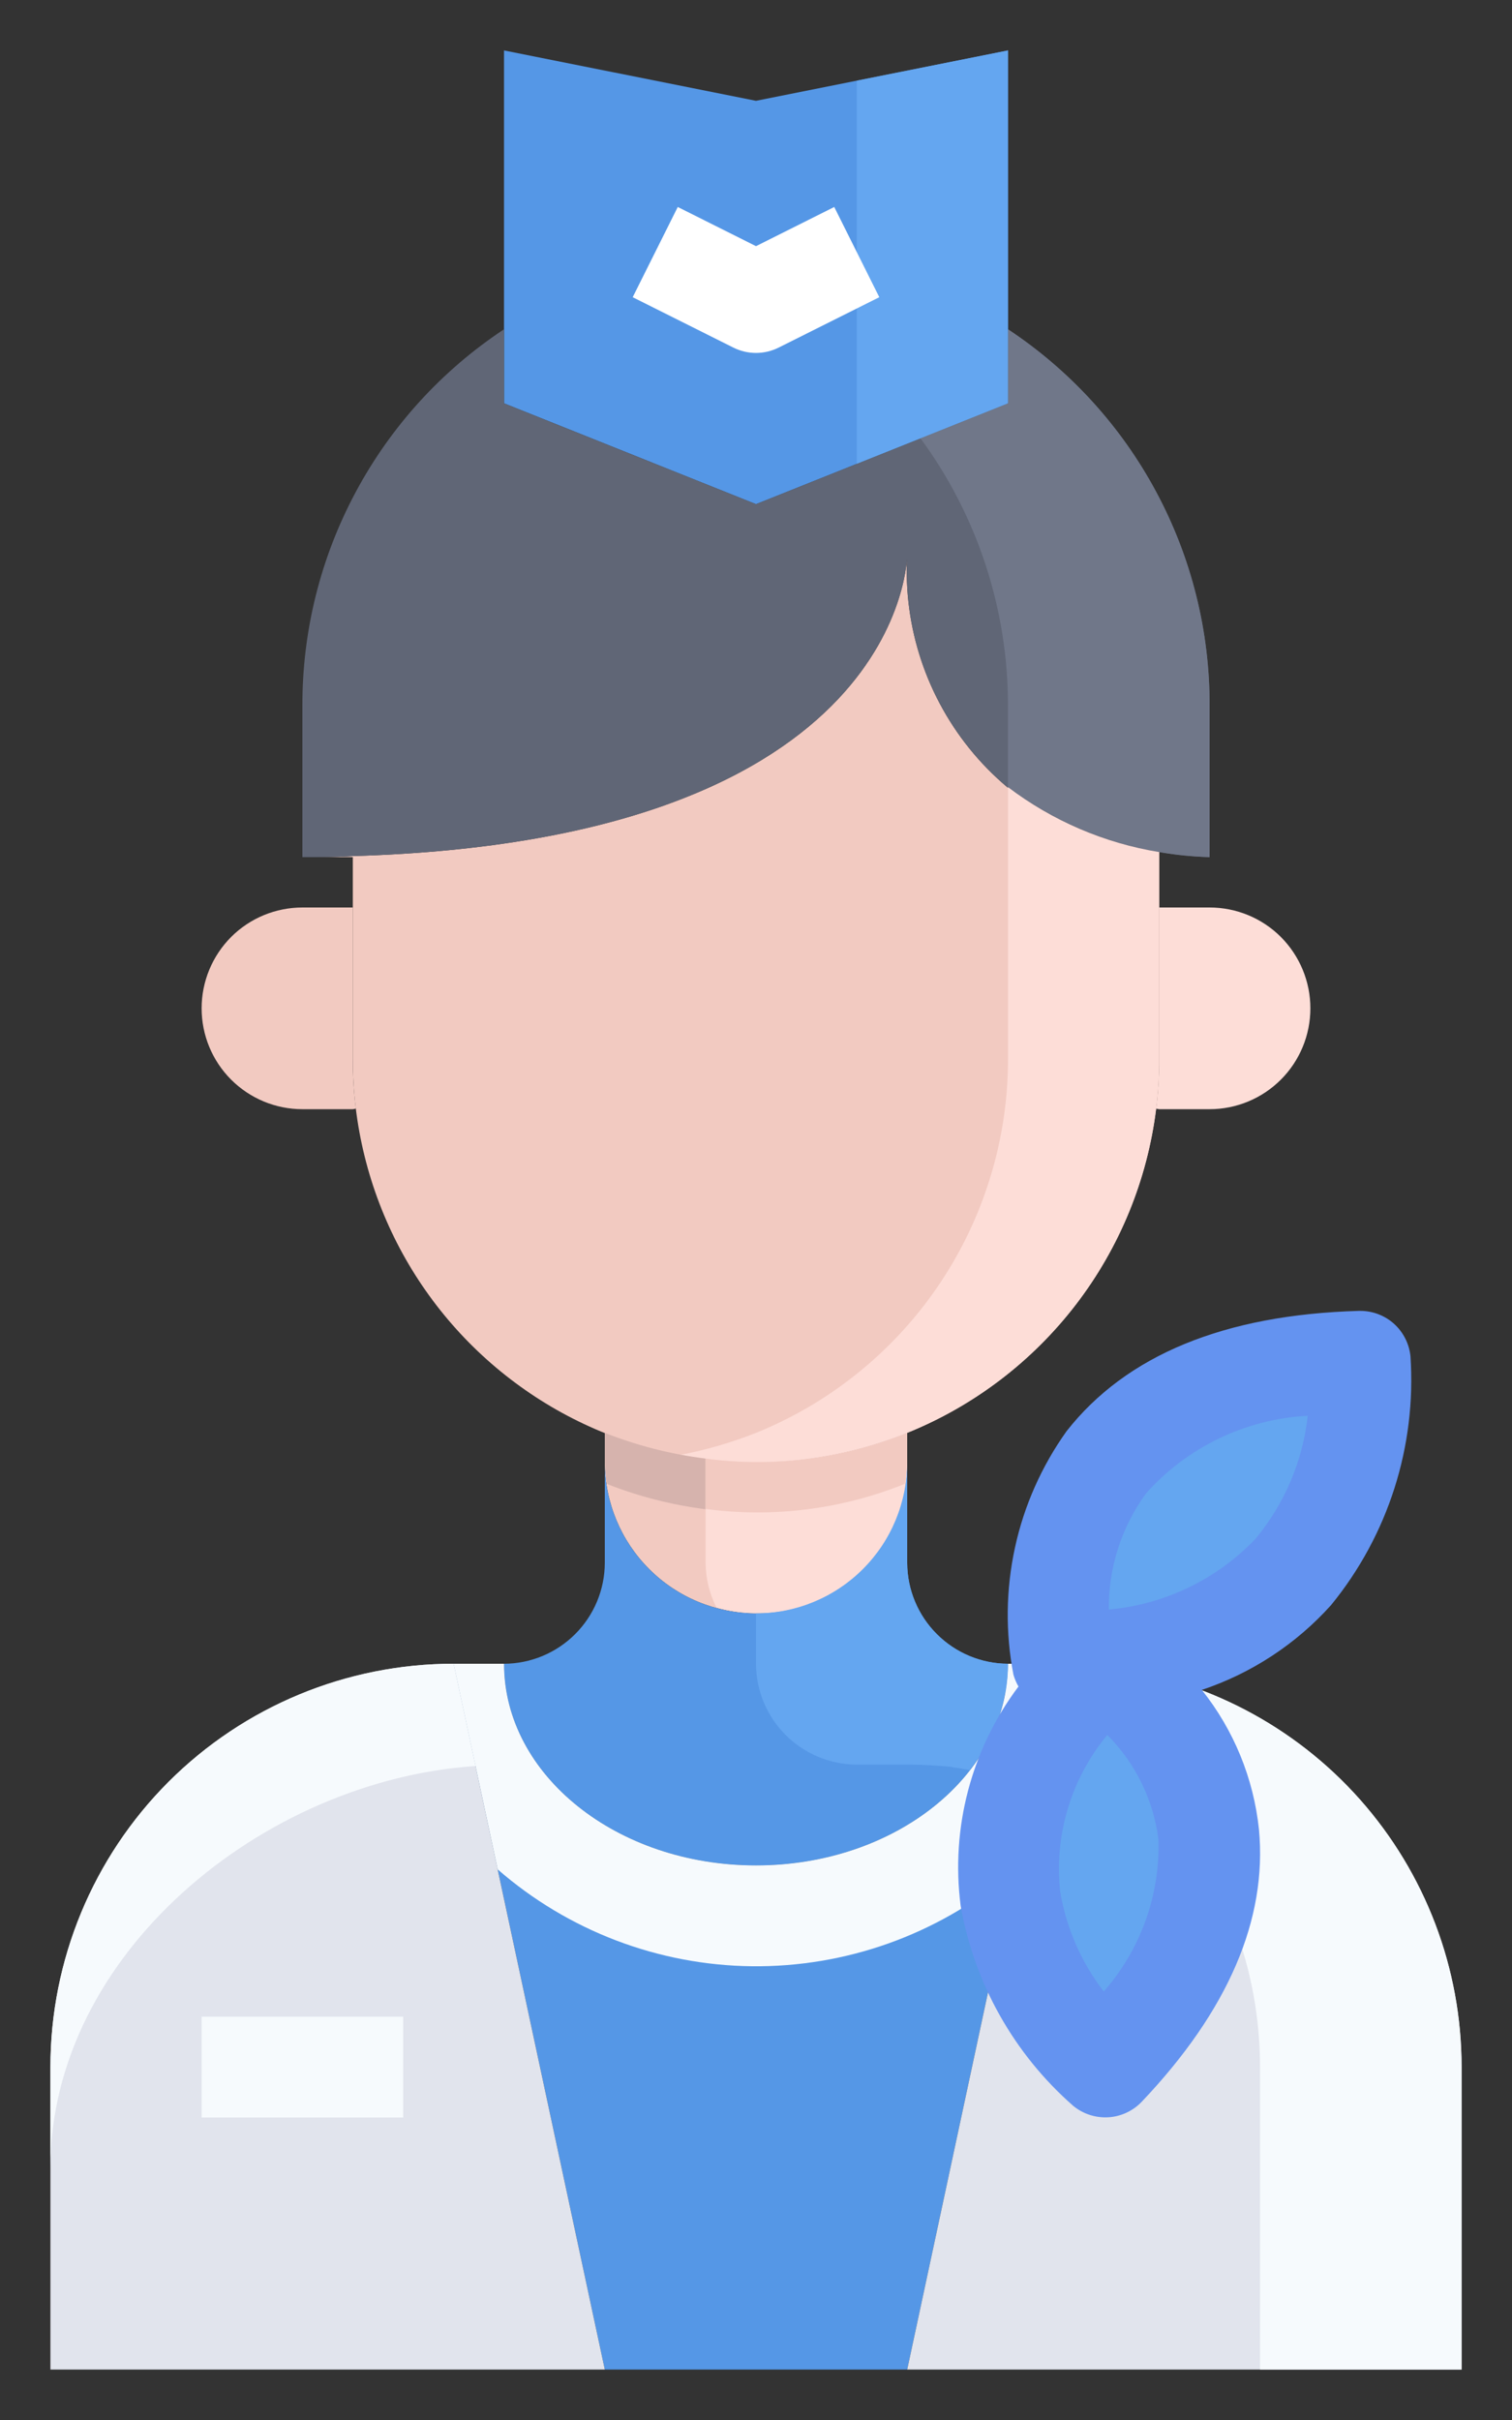 <svg width="20" height="32" viewBox="0 0 20 32" fill="none" xmlns="http://www.w3.org/2000/svg">
<rect x="0" y="0" width="20" height="32" fill="#333333" stroke="none"/>
<path d="M6.667 4.353V0.667L10 1.333L13.333 0.667V5.333L10 6.667L6.667 5.333V4.353Z" fill="#5597E6"/>
<path d="M16 12C16.354 12 16.693 12.14 16.943 12.39C17.193 12.641 17.333 12.98 17.333 13.333C17.333 13.687 17.193 14.026 16.943 14.276C16.693 14.526 16.354 14.667 16 14.667H15.333L15.293 14.66C15.32 14.441 15.334 14.221 15.333 14V12H16Z" fill="#FDDDD7"/>
<path d="M12 18.947V19.333C12 19.864 11.789 20.372 11.414 20.747C11.039 21.123 10.53 21.333 10 21.333C9.47 21.333 8.961 21.123 8.586 20.747C8.211 20.372 8 19.864 8 19.333V18.947C9.283 19.462 10.716 19.462 12 18.947ZM4.707 14.66L4.667 14.667H4C3.646 14.667 3.307 14.526 3.057 14.276C2.807 14.026 2.667 13.687 2.667 13.333C2.667 12.98 2.807 12.641 3.057 12.39C3.307 12.14 3.646 12 4 12H4.667V14C4.666 14.221 4.68 14.441 4.707 14.66Z" fill="#F2CAC1"/>
<path d="M12 18.947C11.19 19.275 10.312 19.4 9.443 19.309C8.574 19.218 7.74 18.916 7.016 18.427C6.291 17.938 5.698 17.279 5.288 16.507C4.879 15.735 4.665 14.874 4.667 14V11.334H4C4.227 11.334 4.453 11.334 4.667 11.32C12 11.107 12 7.333 12 7.333C11.944 8.292 12.26 9.234 12.88 9.967C13.501 10.699 14.379 11.164 15.333 11.267V14C15.334 14.221 15.32 14.441 15.293 14.66C15.176 15.603 14.809 16.498 14.23 17.252C13.651 18.005 12.881 18.591 12 18.947Z" fill="#F2CAC1"/>
<path d="M16 9.334V11.334C15.776 11.328 15.553 11.306 15.333 11.267C14.379 11.164 13.501 10.699 12.88 9.967C12.26 9.234 11.944 8.292 12 7.334C12 7.334 12 11.107 4.667 11.32C4.453 11.334 4.227 11.334 4 11.334V9.334C3.997 8.347 4.239 7.376 4.705 6.507C5.17 5.638 5.844 4.898 6.667 4.354V5.334L10 6.667L13.333 5.334V4.354C14.155 4.898 14.83 5.638 15.295 6.507C15.761 7.376 16.003 8.347 16 9.334Z" fill="#606676"/>
<path d="M13.333 22C13.333 23.473 11.84 24.667 10 24.667C8.16 24.667 6.667 23.473 6.667 22C7.02 21.999 7.358 21.858 7.608 21.608C7.858 21.358 7.999 21.02 8 20.667V19.333C8 19.864 8.211 20.372 8.586 20.747C8.961 21.123 9.47 21.333 10 21.333C10.53 21.333 11.039 21.123 11.414 20.747C11.789 20.372 12 19.864 12 19.333V20.667C12.001 21.02 12.142 21.358 12.392 21.608C12.642 21.858 12.98 21.999 13.333 22ZM17.993 18C17.993 18 18.367 21.88 14.06 22C14.06 22 13.207 18.133 17.993 18Z" fill="#5597E6"/>
<path d="M14.633 22.04C15.06 22.347 17.493 24.307 14.62 27.334C13.964 26.753 13.523 25.969 13.367 25.107C13.308 24.537 13.384 23.961 13.589 23.426C13.794 22.891 14.122 22.412 14.547 22.027C14.574 22.028 14.601 22.032 14.627 22.04H14.633Z" fill="#64A6F0"/>
<path d="M14.06 22C14.227 22 14.387 22.013 14.547 22.027C14.122 22.412 13.794 22.891 13.589 23.426C13.384 23.961 13.308 24.537 13.367 25.107L13.333 25.113L12 31.333H8L6 22H6.667C6.667 23.473 8.16 24.667 10 24.667C11.84 24.667 13.333 23.473 13.333 22H14.06Z" fill="#5597E6"/>
<path d="M6 22L8 31.333H0.667V27.333C0.667 25.919 1.229 24.562 2.229 23.562C3.229 22.562 4.585 22 6 22ZM19.333 27.333V31.333H12L13.333 25.113L13.367 25.107C13.523 25.968 13.964 26.753 14.62 27.333C17.493 24.307 15.06 22.347 14.633 22.04C15.928 22.195 17.122 22.819 17.988 23.794C18.854 24.77 19.333 26.029 19.333 27.333Z" fill="#E1E4ED"/>
<path d="M9.333 19.287V20.667C9.335 20.872 9.384 21.074 9.477 21.256C9.773 21.341 10.085 21.357 10.389 21.3C10.691 21.243 10.977 21.116 11.222 20.929C11.467 20.742 11.665 20.501 11.8 20.224C11.935 19.947 12.004 19.642 12 19.333V18.947C11.156 19.291 10.237 19.409 9.333 19.287Z" fill="#FDDDD7"/>
<path d="M12.176 5.796C12.93 6.821 13.335 8.061 13.333 9.334V10.408C14.106 10.983 15.037 11.306 16 11.334V9.334C16.003 8.347 15.761 7.376 15.295 6.507C14.83 5.638 14.155 4.898 13.333 4.354V5.334L12.176 5.796Z" fill="#707789"/>
<path d="M17.993 18C13.207 18.133 14.06 22 14.06 22C18.367 21.88 17.993 18 17.993 18Z" fill="#64A6F0"/>
<path d="M13.996 22.719C14.161 22.474 14.345 22.242 14.547 22.027C14.387 22.013 14.227 22 14.06 22H13.333C13.329 22.126 13.313 22.252 13.286 22.375C13.531 22.472 13.768 22.587 13.996 22.719Z" fill="#5597E6"/>
<path d="M14.633 22.04C15.066 22.34 15.416 22.744 15.652 23.215C15.888 23.685 16.003 24.207 15.986 24.733C16.433 25.527 16.667 26.423 16.667 27.333V31.333H19.333V27.333C19.333 26.029 18.854 24.77 17.988 23.794C17.122 22.819 15.928 22.195 14.633 22.04Z" fill="#F6FAFD"/>
<path d="M12.033 7.916C12.033 7.93 12.037 7.943 12.039 7.956C12.037 7.943 12.034 7.933 12.033 7.916ZM12.111 8.4L12.127 8.458C12.122 8.441 12.116 8.422 12.111 8.4ZM11.187 9.129C11.201 9.115 11.215 9.1 11.227 9.085C11.215 9.1 11.2 9.115 11.187 9.129ZM11.447 8.8L11.484 8.747C11.471 8.764 11.458 8.782 11.447 8.8ZM11.793 8.175L11.812 8.127C11.806 8.143 11.8 8.159 11.793 8.175ZM12 7.379V7.333V7.382V7.379Z" fill="#F2CAC1"/>
<path d="M13.333 10.408V14C13.334 14.221 13.32 14.441 13.293 14.66C13.176 15.603 12.809 16.498 12.23 17.252C11.651 18.005 10.881 18.591 10 18.947C9.677 19.075 9.342 19.172 9 19.238C9.33 19.301 9.664 19.333 10 19.334C10.685 19.333 11.364 19.202 12 18.947C12.881 18.591 13.651 18.005 14.23 17.252C14.809 16.498 15.176 15.603 15.293 14.66C15.32 14.441 15.334 14.221 15.333 14V11.267C14.607 11.148 13.92 10.853 13.333 10.408Z" fill="#FDDDD7"/>
<path d="M12.395 9.235C12.403 9.253 12.413 9.269 12.421 9.285C12.413 9.267 12.403 9.253 12.395 9.235ZM12.59 9.587L12.617 9.626C12.609 9.613 12.6 9.6 12.59 9.587ZM8.754 10.659C8.968 10.585 9.168 10.506 9.354 10.422C9.169 10.505 8.967 10.585 8.754 10.659Z" fill="#F2CAC1"/>
<path d="M14.547 22.027C14.387 22.013 14.227 22 14.06 22H13.333C13.333 23.473 11.84 24.667 10 24.667C8.16 24.667 6.667 23.473 6.667 22H6L6.583 24.719C7.516 25.532 8.709 25.986 9.947 26C11.185 26.013 12.387 25.586 13.339 24.793C13.34 24.274 13.448 23.761 13.656 23.285C13.863 22.809 14.167 22.381 14.547 22.027Z" fill="#F6FAFD"/>
<path d="M11.333 23.334H12.06C12.227 23.334 12.387 23.347 12.547 23.36C12.574 23.361 12.601 23.366 12.627 23.373H12.633C12.7 23.381 12.759 23.395 12.823 23.405C13.146 23.008 13.326 22.512 13.333 22C12.98 21.999 12.642 21.858 12.392 21.608C12.142 21.359 12.001 21.02 12 20.667V19.334C12 19.864 11.789 20.373 11.414 20.748C11.039 21.123 10.53 21.334 10 21.334V22C10.001 22.354 10.142 22.692 10.392 22.942C10.642 23.192 10.98 23.332 11.333 23.334Z" fill="#64A6F0"/>
<path d="M6.29 23.352L6 22C4.585 22 3.229 22.562 2.229 23.562C1.229 24.562 0.667 25.919 0.667 27.333V28.667C0.667 25.845 3.467 23.543 6.29 23.352Z" fill="#F6FAFD"/>
<path d="M11.333 1.067V6.133L13.333 5.333V0.667L11.333 1.067Z" fill="#64A6F0"/>
<path d="M9.333 19.333V19.287C8.876 19.23 8.428 19.116 8 18.947V19.333C8.003 19.431 8.012 19.528 8.029 19.623C8.448 19.788 8.886 19.9 9.333 19.957V19.333Z" fill="#D6B3AD"/>
<path d="M12 18.947C11.156 19.291 10.237 19.409 9.333 19.287V19.953C10.226 20.073 11.135 19.958 11.971 19.62C11.987 19.525 11.997 19.43 12 19.333V18.947Z" fill="#F2CAC1"/>
<path d="M2.667 26.667H5.333V28H2.667V26.667Z" fill="#F6FAFD"/>
<path d="M18.657 17.933C18.64 17.769 18.563 17.617 18.441 17.506C18.318 17.395 18.159 17.334 17.993 17.334H17.975C16.197 17.384 14.897 17.919 14.108 18.925C13.779 19.386 13.546 19.909 13.426 20.462C13.305 21.016 13.298 21.588 13.405 22.144C13.421 22.199 13.443 22.252 13.472 22.301C12.848 23.13 12.574 24.171 12.707 25.2C12.887 26.226 13.413 27.16 14.196 27.846C14.326 27.953 14.492 28.007 14.661 27.997C14.829 27.987 14.987 27.913 15.103 27.791C16.243 26.591 16.765 25.38 16.653 24.191C16.582 23.516 16.32 22.876 15.897 22.346C16.554 22.126 17.144 21.74 17.607 21.224C18.362 20.3 18.737 19.124 18.657 17.933ZM14.6 26.334C14.302 25.948 14.104 25.494 14.024 25.014C13.983 24.644 14.018 24.27 14.125 23.915C14.232 23.559 14.409 23.228 14.647 22.942C15.019 23.315 15.257 23.8 15.323 24.323C15.346 25.061 15.087 25.779 14.6 26.334ZM16.606 20.349C16.094 20.885 15.405 21.217 14.667 21.283C14.661 20.73 14.835 20.191 15.161 19.745C15.432 19.442 15.761 19.195 16.127 19.02C16.494 18.844 16.892 18.742 17.298 18.721C17.232 19.319 16.992 19.884 16.608 20.347L16.606 20.349Z" fill="#6493F0"/>
<path d="M10 4.667C9.897 4.667 9.795 4.643 9.702 4.597L8.369 3.93L8.965 2.737L10 3.255L11.035 2.737L11.631 3.93L10.298 4.597C10.205 4.643 10.103 4.667 10 4.667Z" fill="white"/>
</svg>
